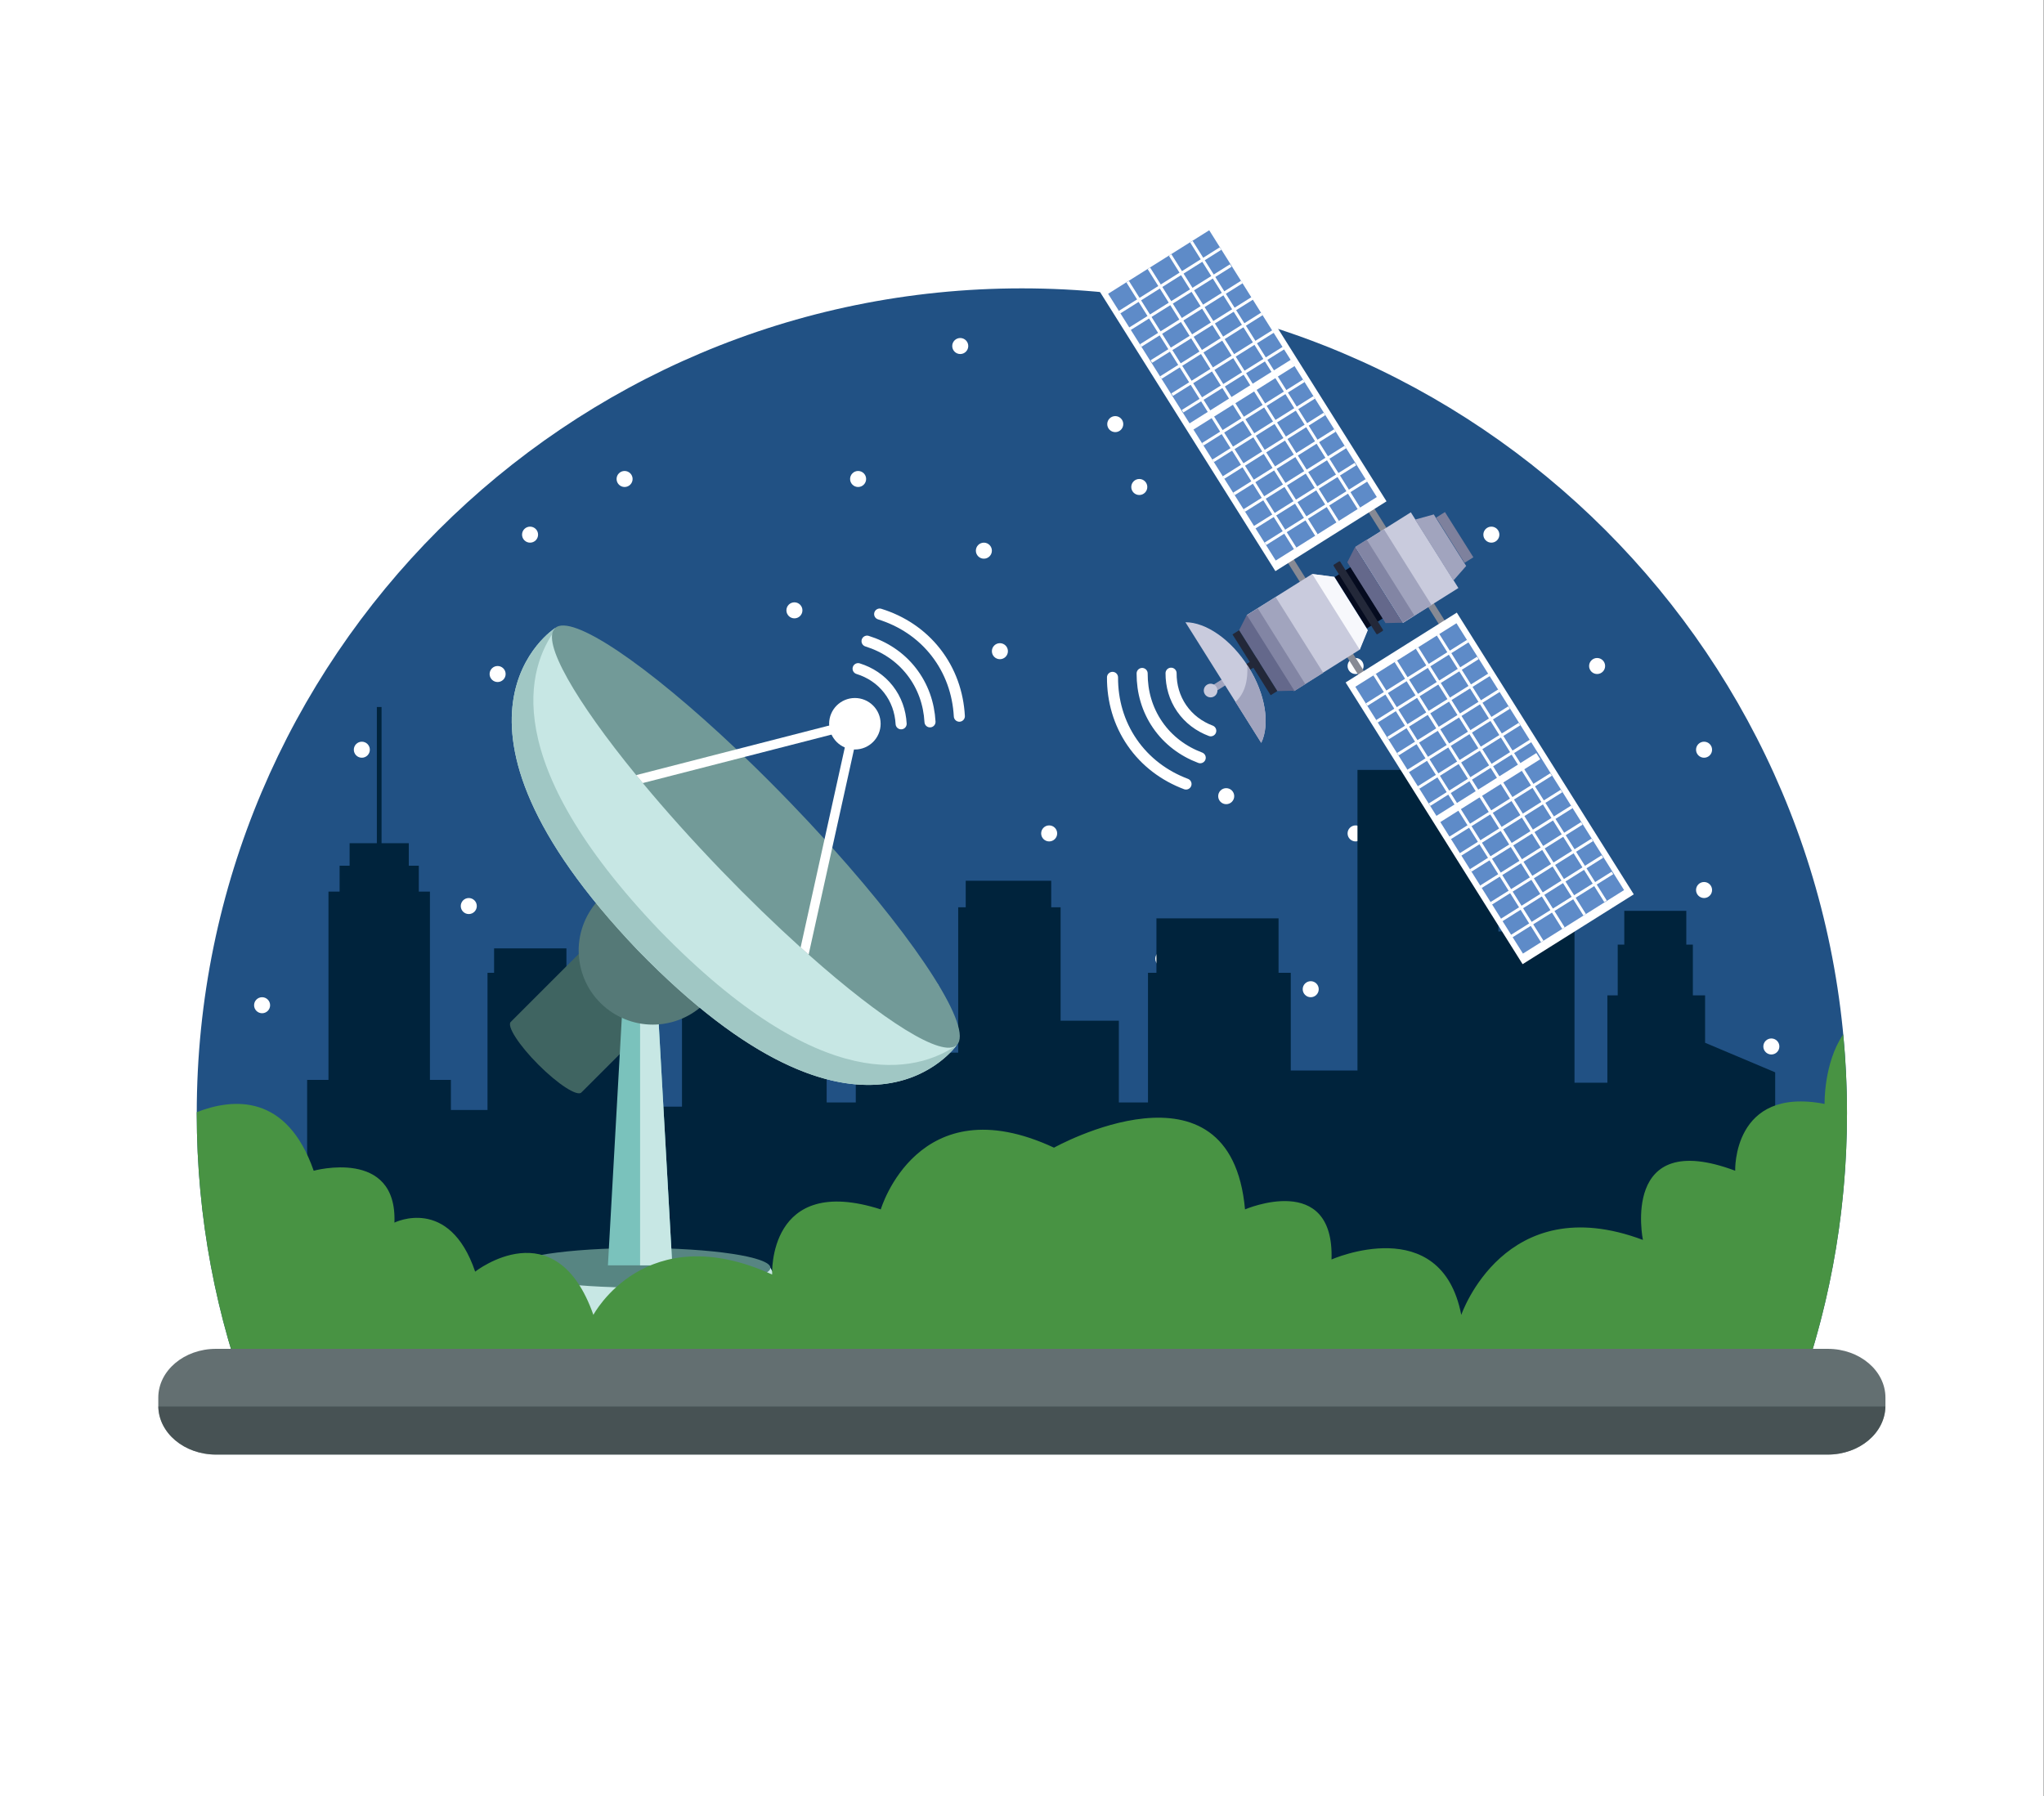 <?xml version="1.0" encoding="utf-8"?>
<!-- Generator: Adobe Illustrator 27.5.0, SVG Export Plug-In . SVG Version: 6.00 Build 0)  -->
<svg version="1.1" id="Capa_1" xmlns="http://www.w3.org/2000/svg" xmlns:xlink="http://www.w3.org/1999/xlink" x="0px" y="0px"
	 viewBox="0 0 2263 1989" style="enable-background:new 0 0 2263 1989;" xml:space="preserve">
<rect x="0" y="0" width="2263" height="1989" fill="#333333" stroke="none"/>
<g>
	<g>
		<g>
			<rect style="fill:#FFFFFF;" width="2262.695" height="1988.785"/>
			<path style="fill:#215184;" d="M1984.102,1560.992c39.223-101.855,60.781-212.484,60.781-328.16
				c0-504.527-409-913.527-913.527-913.527s-913.535,409-913.535,913.527c0,115.676,21.559,226.305,60.781,328.16H1984.102z"/>
			<g>
				<path style="fill:#FFFFFF;" d="M700.387,530.383c0,4.898-3.98,8.871-8.879,8.871c-4.895,0-8.863-3.973-8.863-8.871
					c0-4.898,3.969-8.871,8.863-8.871C696.406,521.512,700.387,525.484,700.387,530.383z"/>
				<path style="fill:#FFFFFF;" d="M888.406,675.836c0,4.898-3.973,8.871-8.867,8.871c-4.898,0-8.871-3.973-8.871-8.871
					c0-4.898,3.973-8.871,8.871-8.871C884.434,666.965,888.406,670.938,888.406,675.836z"/>
				<path style="fill:#FFFFFF;" d="M1243.621,469.629c0,4.898-3.973,8.867-8.867,8.867c-4.902,0-8.879-3.969-8.879-8.867
					c0-4.902,3.977-8.871,8.879-8.871C1239.648,460.758,1243.621,464.727,1243.621,469.629z"/>
				<path style="fill:#FFFFFF;" d="M1477.77,548.125c0,4.894-3.977,8.867-8.871,8.867c-4.898,0-8.875-3.973-8.875-8.867
					c0-4.902,3.977-8.871,8.875-8.871C1473.793,539.254,1477.77,543.223,1477.77,548.125z"/>
				<path style="fill:#FFFFFF;" d="M1375.324,410.207c0,4.895-3.969,8.867-8.863,8.867c-4.902,0-8.871-3.973-8.871-8.867
					c0-4.902,3.969-8.871,8.871-8.871C1371.355,401.336,1375.324,405.305,1375.324,410.207z"/>
				<path style="fill:#FFFFFF;" d="M958.922,530.383c0,4.898-3.977,8.871-8.871,8.871c-4.902,0-8.875-3.973-8.875-8.871
					c0-4.898,3.973-8.871,8.875-8.871C954.945,521.512,958.922,525.484,958.922,530.383z"/>
				<path style="fill:#FFFFFF;" d="M1072,383.152c0,4.898-3.973,8.871-8.867,8.871c-4.902,0-8.871-3.973-8.871-8.871
					c0-4.898,3.969-8.871,8.871-8.871C1068.027,374.281,1072,378.254,1072,383.152z"/>
				<path style="fill:#FFFFFF;" d="M595.723,592.023c0,4.898-3.973,8.867-8.867,8.867c-4.898,0-8.871-3.969-8.871-8.867
					c0-4.902,3.973-8.871,8.871-8.871C591.75,583.152,595.723,587.121,595.723,592.023z"/>
				<path style="fill:#FFFFFF;" d="M559.809,746.348c0,4.898-3.977,8.867-8.871,8.867c-4.902,0-8.879-3.969-8.879-8.867
					c0-4.902,3.977-8.871,8.879-8.871C555.832,737.477,559.809,741.445,559.809,746.348z"/>
				<path style="fill:#FFFFFF;" d="M727.434,843.465c0,4.898-3.973,8.867-8.871,8.867c-4.898,0-8.875-3.969-8.875-8.867
					c0-4.898,3.977-8.871,8.875-8.871C723.461,834.594,727.434,838.566,727.434,843.465z"/>
				<path style="fill:#FFFFFF;" d="M1115.906,721.07c0,4.898-3.977,8.867-8.871,8.867c-4.902,0-8.875-3.969-8.875-8.867
					c0-4.902,3.973-8.871,8.875-8.871C1111.93,712.199,1115.906,716.168,1115.906,721.07z"/>
				<path style="fill:#FFFFFF;" d="M1098.16,609.762c0,4.898-3.973,8.871-8.867,8.871c-4.898,0-8.871-3.973-8.871-8.871
					c0-4.898,3.973-8.871,8.871-8.871C1094.188,600.891,1098.16,604.863,1098.16,609.762z"/>
				<path style="fill:#FFFFFF;" d="M1270.23,539.254c0,4.898-3.977,8.867-8.871,8.867c-4.898,0-8.875-3.969-8.875-8.867
					c0-4.902,3.977-8.871,8.875-8.871C1266.254,530.383,1270.23,534.352,1270.23,539.254z"/>
				<path style="fill:#FFFFFF;" d="M1660.027,592.023c0,4.898-3.969,8.867-8.867,8.867s-8.871-3.969-8.871-8.867
					c0-4.902,3.973-8.871,8.871-8.871S1660.027,587.121,1660.027,592.023z"/>
				<path style="fill:#FFFFFF;" d="M1350.055,712.199c0,4.898-3.977,8.867-8.871,8.867c-4.902,0-8.879-3.969-8.879-8.867
					c0-4.898,3.977-8.871,8.879-8.871C1346.078,703.328,1350.055,707.301,1350.055,712.199z"/>
				<path style="fill:#FFFFFF;" d="M1509.699,737.477c0,4.898-3.977,8.867-8.871,8.867c-4.902,0-8.875-3.969-8.875-8.867
					c0-4.902,3.973-8.871,8.875-8.871C1505.723,728.606,1509.699,732.574,1509.699,737.477z"/>
				<path style="fill:#FFFFFF;" d="M1777.102,737.477c0,4.898-3.973,8.867-8.867,8.867c-4.898,0-8.871-3.969-8.871-8.867
					c0-4.902,3.973-8.871,8.871-8.871C1773.129,728.606,1777.102,732.574,1777.102,737.477z"/>
				<path style="fill:#FFFFFF;" d="M1668.902,852.336c0,4.898-3.98,8.867-8.875,8.867s-8.867-3.969-8.867-8.867
					c0-4.898,3.973-8.871,8.867-8.871S1668.902,847.438,1668.902,852.336z"/>
				<path style="fill:#FFFFFF;" d="M1895.512,985.523c0,4.899-3.977,8.871-8.871,8.871c-4.902,0-8.879-3.973-8.879-8.871
					c0-4.898,3.977-8.867,8.879-8.867C1891.535,976.656,1895.512,980.625,1895.512,985.523z"/>
				<path style="fill:#FFFFFF;" d="M1707.922,1086.484c0,4.898-3.973,8.871-8.867,8.871c-4.898,0-8.871-3.973-8.871-8.871
					c0-4.902,3.973-8.871,8.871-8.871C1703.949,1077.613,1707.922,1081.582,1707.922,1086.484z"/>
				<path style="fill:#FFFFFF;" d="M1509.699,922.848c0,4.898-3.977,8.867-8.871,8.867c-4.902,0-8.875-3.969-8.875-8.867
					c0-4.902,3.973-8.871,8.875-8.871C1505.723,913.977,1509.699,917.945,1509.699,922.848z"/>
				<path style="fill:#FFFFFF;" d="M1617.453,994.395c0,4.898-3.969,8.871-8.863,8.871c-4.902,0-8.871-3.973-8.871-8.871
					c0-4.898,3.969-8.871,8.871-8.871C1613.484,985.523,1617.453,989.496,1617.453,994.395z"/>
				<path style="fill:#FFFFFF;" d="M1296.84,1061.648c0,4.898-3.977,8.871-8.871,8.871c-4.902,0-8.879-3.973-8.879-8.871
					c0-4.902,3.977-8.871,8.879-8.871C1292.863,1052.777,1296.84,1056.746,1296.84,1061.648z"/>
				<path style="fill:#FFFFFF;" d="M1366.461,881.606c0,4.898-3.98,8.867-8.871,8.867c-4.902,0-8.871-3.969-8.871-8.867
					c0-4.902,3.969-8.871,8.871-8.871C1362.48,872.734,1366.461,876.703,1366.461,881.606z"/>
				<path style="fill:#FFFFFF;" d="M1170.445,922.848c0,4.898-3.969,8.867-8.863,8.867c-4.902,0-8.871-3.969-8.871-8.867
					c0-4.902,3.969-8.871,8.871-8.871C1166.477,913.977,1170.445,917.945,1170.445,922.848z"/>
				<path style="fill:#FFFFFF;" d="M1460.023,1095.355c0,4.898-3.973,8.871-8.867,8.871c-4.898,0-8.871-3.973-8.871-8.871
					c0-4.902,3.973-8.871,8.871-8.871C1456.051,1086.484,1460.023,1090.453,1460.023,1095.355z"/>
				<path style="fill:#FFFFFF;" d="M1895.512,830.16c0,4.898-3.977,8.871-8.871,8.871c-4.902,0-8.879-3.973-8.879-8.871
					c0-4.898,3.977-8.871,8.879-8.871C1891.535,821.289,1895.512,825.262,1895.512,830.16z"/>
				<path style="fill:#FFFFFF;" d="M409.469,830.16c0,4.898-3.969,8.871-8.867,8.871c-4.898,0-8.871-3.973-8.871-8.871
					c0-4.898,3.973-8.871,8.871-8.871C405.5,821.289,409.469,825.262,409.469,830.16z"/>
				<path style="fill:#FFFFFF;" d="M527.879,1003.266c0,4.902-3.977,8.871-8.871,8.871c-4.902,0-8.879-3.969-8.879-8.871
					c0-4.898,3.977-8.871,8.879-8.871C523.902,994.395,527.879,998.367,527.879,1003.266z"/>
				<path style="fill:#FFFFFF;" d="M299.051,1113.098c0,4.894-3.973,8.863-8.871,8.863s-8.875-3.969-8.875-8.863
					c0-4.902,3.977-8.871,8.875-8.871S299.051,1108.195,299.051,1113.098z"/>
				<path style="fill:#FFFFFF;" d="M418.344,1281.168c0,4.895-3.98,8.863-8.875,8.863c-4.895,0-8.867-3.969-8.867-8.863
					c0-4.902,3.973-8.871,8.867-8.871C414.363,1272.297,418.344,1276.266,418.344,1281.168z"/>
				<path style="fill:#FFFFFF;" d="M718.563,1130.832c0,4.902-3.981,8.871-8.875,8.871c-4.898,0-8.867-3.969-8.867-8.871
					c0-4.898,3.969-8.871,8.867-8.871C714.582,1121.961,718.563,1125.934,718.563,1130.832z"/>
				<path style="fill:#FFFFFF;" d="M856.477,976.656c0,4.898-3.969,8.867-8.867,8.867c-4.898,0-8.871-3.969-8.871-8.867
					c0-4.898,3.973-8.871,8.871-8.871C852.508,967.785,856.477,971.758,856.477,976.656z"/>
				<path style="fill:#FFFFFF;" d="M1040.07,1095.355c0,4.898-3.973,8.871-8.867,8.871c-4.898,0-8.871-3.973-8.871-8.871
					c0-4.902,3.973-8.871,8.871-8.871C1036.098,1086.484,1040.07,1090.453,1040.07,1095.355z"/>
				<circle style="fill:#FFFFFF;" cx="870.668" cy="1237.258" r="8.871"/>
				<path style="fill:#FFFFFF;" d="M646.277,1314.422c0,4.898-3.973,8.871-8.867,8.871c-4.898,0-8.871-3.973-8.871-8.871
					c0-4.902,3.973-8.871,8.871-8.871C642.305,1305.551,646.277,1309.52,646.277,1314.422z"/>
				<path style="fill:#FFFFFF;" d="M1970.012,1158.77c0,4.898-3.977,8.867-8.871,8.867c-4.902,0-8.875-3.969-8.875-8.867
					s3.973-8.871,8.875-8.871C1966.035,1149.898,1970.012,1153.871,1970.012,1158.77z"/>
				<path style="fill:#FFFFFF;" d="M1858.258,1270.523c0,4.895-3.973,8.867-8.871,8.867s-8.875-3.973-8.875-8.867
					c0-4.902,3.977-8.871,8.875-8.871S1858.258,1265.621,1858.258,1270.523z"/>
			</g>
			<polygon style="fill:#00233C;" points="1887.777,1154.672 1887.777,1102.168 1874.25,1102.168 1874.25,1046 1866.965,1046 
				1866.965,1008.551 1798.324,1008.551 1798.324,1046 1791.039,1046 1791.039,1102.168 1779.605,1102.168 1779.605,1198.902 
				1743.203,1198.902 1743.203,1031.434 1658.941,1031.434 1658.941,919.102 1611.094,919.102 1611.094,889.977 1580.934,889.977 
				1580.934,852.531 1502.918,852.531 1502.918,1185.379 1429.07,1185.379 1429.07,1077.203 1415.547,1077.203 1415.547,1016.879 
				1280.34,1016.879 1280.34,1077.203 1270.98,1077.203 1270.98,1220.742 1238.727,1220.742 1238.727,1130.25 1174.242,1130.25 
				1174.242,1004.645 1163.84,1004.645 1163.84,975.269 1069.188,975.269 1069.188,1004.645 1060.863,1004.645 1060.863,1165.609 
				1029.656,1165.609 1029.656,1099.051 1022.379,1099.051 1022.379,1077.203 955.809,1077.203 955.809,1099.051 947.484,1099.051 
				947.484,1220.742 915.242,1220.742 915.242,1137.531 859.066,1137.531 859.066,1050.164 755.059,1004.645 755.059,1225.426 
				709.289,1225.426 709.289,1165.609 641.684,1165.609 641.684,1077.203 627.121,1077.203 627.121,1050.164 547.027,1050.164 
				547.027,1077.203 539.746,1077.203 539.746,1229.063 499.188,1229.063 499.188,1195.777 475.996,1195.777 475.996,987.246 
				463.672,987.246 463.672,958.625 452.59,958.625 452.59,933.664 422.43,933.664 422.43,782.902 417.234,782.902 417.234,933.664 
				387.07,933.664 387.07,958.625 376,958.625 376,987.246 363.664,987.246 363.664,1195.777 340.039,1195.777 340.039,1496.5 
				1965.383,1496.5 1965.383,1187.395 			"/>
			<g>
				<path style="fill:#C7E7E4;" d="M897.031,1483.883c0,15.789-84.32,28.59-188.355,28.59c-104.016,0-188.34-12.801-188.34-28.59
					l44.055-80.016h288.59L897.031,1483.883z"/>
				<path style="fill:#578582;" d="M852.98,1403.867c0,12.09-64.602,21.895-144.305,21.895c-79.684,0-144.285-9.805-144.285-21.895
					c0-12.102,64.602-21.902,144.285-21.902C788.379,1381.965,852.98,1391.766,852.98,1403.867z"/>
				<g>
					<path style="fill:#3F6461;" d="M766.457,1086.961l-78.195-78.191l-122.324,122.328l0.102,0.105
						c-0.188,0.113-0.395,0.191-0.551,0.344c-4.637,4.633,9.102,25.898,30.691,47.492c21.594,21.594,42.863,35.336,47.496,30.691
						c0.156-0.145,0.231-0.363,0.344-0.551l0.102,0.109L766.457,1086.961z"/>
					<g>
						<polygon style="fill:#7AC2BC;" points="744.32,1401.141 673.051,1401.141 688.598,1123.957 728.769,1123.957 						"/>
						<polygon style="fill:#C7E7E4;" points="708.676,1401.141 744.32,1401.141 728.769,1123.957 708.676,1123.957 						"/>
					</g>
					<path style="fill:#557977;" d="M802.195,1031.926c11.356,43.883-15.023,88.664-58.906,100.016
						c-43.871,11.344-88.652-15.023-99.996-58.906c-11.359-43.883,15.008-88.656,58.894-100.004
						C746.066,961.676,790.84,988.047,802.195,1031.926z"/>
					<g>
						<path style="fill:#C7E7E4;" d="M1059.297,1157.16L830.644,932.394L614.441,695.633c0,0-154.563,98.586,91.805,356.668
							C955.09,1307.992,1059.297,1157.16,1059.297,1157.16z"/>
						<path style="fill:#A0C7C4;" d="M730.172,1030.211c-179.477-188.008-146.18-291.359-114.867-333.625l-0.863-0.953
							c0,0-154.563,98.586,91.805,356.668c242.176,248.832,347.344,112.676,352.816,105.188
							C1015.488,1187.152,911.031,1216.047,730.172,1030.211z"/>
						<path style="fill:#729A98;" d="M1059.285,1157.156c-15.52,14.953-81.734-26.984-164.023-100.117
							c-2.926-2.621-5.879-5.234-8.867-7.957c-28.113-25.375-57.918-54.191-88.09-85.5c-32.004-33.226-61.266-65.934-86.641-96.492
							c-2.484-2.953-4.898-5.91-7.289-8.809c-67.504-82.598-105.145-147.988-89.926-162.656
							c17.754-17.133,102.137,40.453,201.012,134.094c2.934,2.777,5.887,5.598,8.836,8.449
							c16.777,16.094,33.902,33.176,51.137,51.059c12.961,13.453,25.477,26.824,37.449,39.984c2.879,3.168,5.727,6.328,8.555,9.461
							C1018.055,1046.359,1077.797,1139.324,1059.285,1157.156z"/>
					</g>
				</g>
				<path style="fill:#FFFFFF;" d="M974.984,801.418c0,15.742-12.762,28.508-28.512,28.508c-15.742,0-28.508-12.766-28.508-28.508
					c0-15.746,12.766-28.508,28.508-28.508C962.223,772.91,974.984,785.672,974.984,801.418z"/>
				<g>
					<path style="fill:#FFFFFF;" d="M953.371,794.289l-31.934,144.383l-26.176,118.367c-2.926-2.621-5.879-5.234-8.867-7.957
						l26.488-119.871l26.691-120.668l-115.277,29.625L711.664,867.09c-2.484-2.953-4.898-5.91-7.289-8.809l111.086-28.563
						L953.371,794.289z"/>
				</g>
			</g>
			<path style="fill:#489343;" d="M2044.883,1232.832c0-29.516-1.457-58.688-4.191-87.488c-21.637,31.746-20.629,77.02-20.629,77.02
				c-102.148-19.723-98.965,73.992-98.965,73.992c-127.688-47.883-102.152,76.617-102.152,76.617
				c-153.234-57.461-201.105,83.004-201.105,83.004c-22.348-114.922-143.656-61.355-143.656-61.355
				c3.195-98.066-95.766-55.449-95.766-55.449c-15.961-177.461-211.496-68.348-211.496-68.348
				c-150.832-70.234-191.77,68.348-191.77,68.348c-125.531-40.195-120.277,72.113-120.277,72.113
				c-140.457-63.848-197.918,44.691-197.918,44.691c-41.504-118.113-130.887-47.883-130.887-47.883
				c-28.731-84.598-89.383-54.27-89.383-54.27c3.191-83-89.379-57.461-89.379-57.461c-29.746-85.25-88.902-80.613-129.473-64.863
				c0,0.449-0.016,0.883-0.016,1.332c0,115.676,21.559,226.305,60.781,328.16h56.813l1661.824-36.477
				C2028.098,1432.914,2044.883,1334.844,2044.883,1232.832z"/>
			<path style="fill:#636F71;" d="M2087.453,1556.621c0,29.848-28.586,54.039-63.859,54.039H239.105
				c-35.262,0-63.855-24.191-63.855-54.039v-9c0-29.844,28.594-54.035,63.855-54.035h1784.488c35.273,0,63.859,24.191,63.859,54.035
				V1556.621z"/>
			<path style="opacity:0.6;fill:#344041;" d="M175.297,1557.445c0.52,29.461,28.867,53.215,63.809,53.215h1784.488
				c34.945,0,63.289-23.754,63.813-53.215H175.297z"/>
		</g>
	</g>
</g>
<g>
	<g>
		<polygon style="fill:#878A94;" points="1508.477,556.5 1601.676,704.875 1608.109,700.856 1514.879,552.465 		"/>
		<polygon style="fill:#878A94;" points="1419.176,612.598 1512.387,760.981 1518.805,756.949 1425.582,608.57 		"/>
		<g>
			
				<rect x="1493.519" y="628.309" transform="matrix(0.847 -0.532 0.532 0.847 -121.632 901.376)" style="fill:#050B1F;" width="20.906" height="67.064"/>
			<polygon style="fill:#A1A4BE;" points="1340.605,760.004 1344.633,766.41 1375.316,747.137 1371.289,740.719 			"/>
			<polygon style="fill:#232839;" points="1366.25,743.891 1370.273,750.293 1404.613,728.723 1400.594,722.309 			"/>
			<polygon style="fill:#C9CBDD;" points="1380.398,681.023 1452.77,635.57 1477.141,638.777 1514.246,697.856 1505.422,719.375 
				1433.051,764.828 			"/>
			
				<rect x="1403.867" y="663.517" transform="matrix(0.847 -0.532 0.532 0.847 -161.324 865.882)" style="fill:#A1A4BE;" width="37.317" height="98.97"/>
			
				<rect x="1405.587" y="669.485" transform="matrix(0.847 -0.531 0.531 0.847 -166.029 860.912)" style="fill:#8285A4;" width="14.879" height="98.973"/>
			<polygon style="fill:#F7F8FC;" points="1477.141,638.777 1514.246,697.856 1505.422,719.375 1452.77,635.57 			"/>
			<polygon style="fill:#64688B;" points="1371.844,697.894 1414.141,765.219 1433.051,764.828 1380.398,681.023 			"/>
			
				<rect x="1521.014" y="578.887" transform="matrix(0.847 -0.532 0.532 0.847 -95.647 924.699)" style="fill:#C9CBDD;" width="72.471" height="98.971"/>
			
				<rect x="1523.706" y="588.236" transform="matrix(0.847 -0.532 0.532 0.847 -102.877 918.366)" style="fill:#A1A4BE;" width="37.308" height="98.972"/>
			
				<rect x="1525.427" y="594.205" transform="matrix(0.847 -0.532 0.532 0.847 -107.598 913.685)" style="fill:#8285A4;" width="14.873" height="98.974"/>
			<polygon style="fill:#64688B;" points="1491.672,622.617 1533.98,689.941 1552.891,689.551 1500.242,605.746 			"/>
			<polygon style="fill:#232839;" points="1364.527,702.496 1406.809,769.82 1414.141,765.219 1371.844,697.894 			"/>
			<path style="fill:#C9CBDD;" d="M1312.445,688.996c22.617,0.051,50.492,18.863,69.668,49.395
				c19.18,30.531,24.02,63.801,14.266,84.207L1312.445,688.996z"/>
			<path style="fill:#A1A4BE;" d="M1380.895,736.5c0.402,0.625,0.813,1.254,1.219,1.891c19.18,30.531,24.02,63.801,14.266,84.207
				l-28.504-45.367C1378.891,767.191,1381.828,752.082,1380.895,736.5z"/>
			<path style="fill:#C9CBDD;" d="M1336.301,758.231c-3.547,2.23-4.609,6.894-2.395,10.438c2.23,3.539,6.906,4.613,10.445,2.379
				c3.535-2.219,4.609-6.895,2.375-10.434C1344.508,757.074,1339.84,756.008,1336.301,758.231z"/>
			<path style="fill:#232839;" d="M1476.902,625.195c-0.508,0.313-0.656,0.98-0.332,1.488l47.176,75.109
				c0.316,0.508,0.977,0.652,1.488,0.34l5.496-3.457c0.508-0.316,0.664-0.984,0.344-1.492l-47.188-75.105
				c-0.316-0.504-0.977-0.656-1.484-0.336L1476.902,625.195z"/>
			<polygon style="fill:#A1A4BE;" points="1566.734,575.356 1609.121,642.836 1623.266,626.707 1587.398,569.613 			"/>
			
				<rect x="1604.459" y="565.531" transform="matrix(0.847 -0.532 0.532 0.847 -69.843 947.709)" style="fill:#7E819D;" width="11.53" height="59.13"/>
		</g>
		<g>
			<polygon style="fill:#FFFFFF;" points="1216.117,320.535 1412.047,632.414 1535.074,555.121 1339.156,243.242 			"/>
			<polygon style="fill:#5E8BC8;" points="1226.852,325.293 1412.422,620.68 1524.34,550.367 1338.781,254.973 			"/>
			
				<rect x="1305.199" y="433.926" transform="matrix(0.847 -0.532 0.532 0.847 -22.562 797.632)" style="fill:#FFFFFF;" width="136.225" height="8.112"/>
			
				<rect x="1390.49" y="565.12" transform="matrix(0.847 -0.532 0.532 0.847 -78.26 861.86)" style="fill:#FFFFFF;" width="132.183" height="3.25"/>
			
				<rect x="1378.981" y="546.807" transform="matrix(0.847 -0.531 0.531 0.847 -70.508 851.782)" style="fill:#FFFFFF;" width="132.184" height="3.241"/>
			<polygon style="fill:#FFFFFF;" points="1376.738,563.894 1378.453,566.641 1490.387,496.32 1488.672,493.574 			"/>
			<polygon style="fill:#FFFFFF;" points="1365.234,545.574 1366.949,548.324 1478.887,478.004 1477.16,475.258 			"/>
			
				<rect x="1344.459" y="491.848" transform="matrix(0.846 -0.533 0.533 0.846 -45.912 827.962)" style="fill:#FFFFFF;" width="132.186" height="3.246"/>
			<polygon style="fill:#FFFFFF;" points="1342.199,508.934 1343.938,511.68 1455.871,441.367 1454.145,438.617 			"/>
			<polygon style="fill:#FFFFFF;" points="1330.707,490.621 1332.43,493.363 1444.371,423.051 1442.633,420.301 			"/>
			
				<rect x="1298.43" y="418.574" transform="matrix(0.848 -0.531 0.531 0.848 -14.914 788.492)" style="fill:#FFFFFF;" width="132.192" height="3.246"/>
			
				<rect x="1286.917" y="400.253" transform="matrix(0.848 -0.531 0.531 0.848 -6.955 779.548)" style="fill:#FFFFFF;" width="132.187" height="3.247"/>
			
				<rect x="1275.412" y="381.936" transform="matrix(0.846 -0.533 0.533 0.846 1.804 773.373)" style="fill:#FFFFFF;" width="132.184" height="3.247"/>
			
				<rect x="1263.902" y="363.619" transform="matrix(0.848 -0.531 0.531 0.848 8.982 761.741)" style="fill:#FFFFFF;" width="132.181" height="3.244"/>
			
				<rect x="1252.397" y="345.3" transform="matrix(0.847 -0.532 0.532 0.847 17.626 754.998)" style="fill:#FFFFFF;" width="132.188" height="3.246"/>
			
				<rect x="1240.883" y="326.981" transform="matrix(0.847 -0.531 0.531 0.847 25.198 744.788)" style="fill:#FFFFFF;" width="132.191" height="3.242"/>
			
				<rect x="1229.381" y="308.661" transform="matrix(0.846 -0.533 0.533 0.846 34.042 738.442)" style="fill:#FFFFFF;" width="132.186" height="3.246"/>
			
				<rect x="1409.849" y="240.875" transform="matrix(0.847 -0.532 0.532 0.847 -4.655 814.424)" style="fill:#FFFFFF;" width="3.242" height="348.837"/>
			
				<rect x="1386.339" y="255.645" transform="matrix(0.847 -0.532 0.532 0.847 -16.107 804.203)" style="fill:#FFFFFF;" width="3.239" height="348.833"/>
			
				<rect x="1362.828" y="270.408" transform="matrix(0.847 -0.532 0.532 0.847 -27.568 793.942)" style="fill:#FFFFFF;" width="3.241" height="348.838"/>
			
				<rect x="1339.322" y="285.179" transform="matrix(0.847 -0.532 0.532 0.847 -39.019 783.731)" style="fill:#FFFFFF;" width="3.24" height="348.837"/>
		</g>
		<g>
			
				<rect x="1576.248" y="688.743" transform="matrix(0.847 -0.532 0.532 0.847 -211.687 1010.866)" style="fill:#FFFFFF;" width="145.312" height="368.308"/>
			
				<rect x="1582.809" y="698.479" transform="matrix(0.847 -0.532 0.532 0.847 -211.686 1010.885)" style="fill:#5E8BC8;" width="132.19" height="348.838"/>
			
				<rect x="1578.509" y="868.999" transform="matrix(0.846 -0.532 0.532 0.846 -212.029 1010.922)" style="fill:#FFFFFF;" width="136.217" height="8.112"/>
			
				<rect x="1663.795" y="1000.195" transform="matrix(0.847 -0.531 0.531 0.847 -267.926 1071.727)" style="fill:#FFFFFF;" width="132.183" height="3.24"/>
			
				<rect x="1652.282" y="981.874" transform="matrix(0.846 -0.533 0.533 0.846 -259.76 1067.513)" style="fill:#FFFFFF;" width="132.192" height="3.245"/>
			<polygon style="fill:#FFFFFF;" points="1650.051,998.961 1651.77,1001.703 1763.703,931.394 1761.973,928.644 			"/>
			<polygon style="fill:#FFFFFF;" points="1638.539,980.644 1640.258,983.391 1752.188,913.078 1750.473,910.332 			"/>
			
				<rect x="1617.765" y="926.919" transform="matrix(0.847 -0.532 0.532 0.847 -235.931 1037.969)" style="fill:#FFFFFF;" width="132.185" height="3.242"/>
			
				<rect x="1606.252" y="908.599" transform="matrix(0.847 -0.532 0.532 0.847 -227.901 1029.807)" style="fill:#FFFFFF;" width="132.186" height="3.242"/>
			
				<rect x="1594.752" y="890.282" transform="matrix(0.847 -0.532 0.532 0.847 -219.917 1020.875)" style="fill:#FFFFFF;" width="132.183" height="3.242"/>
			
				<rect x="1571.737" y="853.645" transform="matrix(0.846 -0.534 0.534 0.846 -203.643 1006.748)" style="fill:#FFFFFF;" width="132.185" height="3.246"/>
			<polygon style="fill:#FFFFFF;" points="1569.488,870.727 1571.219,873.481 1683.141,803.16 1681.426,800.414 			"/>
			<polygon style="fill:#FFFFFF;" points="1557.992,852.414 1559.707,855.16 1671.637,784.836 1669.922,782.098 			"/>
			
				<rect x="1537.212" y="798.687" transform="matrix(0.847 -0.532 0.532 0.847 -180.108 975.009)" style="fill:#FFFFFF;" width="132.187" height="3.244"/>
			
				<rect x="1525.707" y="780.367" transform="matrix(0.848 -0.531 0.531 0.848 -172.315 964.29)" style="fill:#FFFFFF;" width="132.182" height="3.246"/>
			<polygon style="fill:#FFFFFF;" points="1523.457,797.457 1525.18,800.203 1637.121,729.891 1635.383,727.144 			"/>
			
				<rect x="1502.686" y="743.729" transform="matrix(0.847 -0.532 0.532 0.847 -156.167 948.283)" style="fill:#FFFFFF;" width="132.187" height="3.249"/>
			<polygon style="fill:#FFFFFF;" points="1590.629,703.527 1776.18,998.918 1778.934,997.195 1593.371,701.805 			"/>
			
				<rect x="1659.643" y="690.71" transform="matrix(0.847 -0.532 0.532 0.847 -205.661 1016.258)" style="fill:#FFFFFF;" width="3.24" height="348.842"/>
			
				<rect x="1636.139" y="705.482" transform="matrix(0.847 -0.532 0.532 0.847 -217.121 1005.978)" style="fill:#FFFFFF;" width="3.249" height="348.834"/>
			
				<rect x="1612.623" y="720.248" transform="matrix(0.847 -0.532 0.532 0.847 -228.581 995.685)" style="fill:#FFFFFF;" width="3.25" height="348.837"/>
		</g>
	</g>
	<g>
		<path style="fill:none;stroke:#FFFFFF;stroke-width:12.26;stroke-linecap:round;stroke-miterlimit:10;" d="M1313.078,868.156
			c-23.926-9.004-44.746-24.438-59.605-45.996c-14.863-21.574-21.871-46.52-21.762-72.098"/>
		<path style="fill:none;stroke:#FFFFFF;stroke-width:12.26;stroke-linecap:round;stroke-miterlimit:10;" d="M1328.809,839.043
			c-18.922-7.121-35.363-19.305-47.109-36.348c-11.742-17.039-17.27-36.746-17.184-56.957"/>
		<path style="fill:none;stroke:#FFFFFF;stroke-width:12.26;stroke-linecap:round;stroke-miterlimit:10;" d="M1340.477,809.211
			c-12.91-4.863-24.16-13.195-32.18-24.832c-8.027-11.648-11.809-25.117-11.754-38.926"/>
	</g>
</g>
<g>
	<path style="fill:none;stroke:#FFFFFF;stroke-width:12.26;stroke-linecap:round;stroke-miterlimit:10;" d="M1062.129,793.035
		c-1.406-25.527-9.875-50.02-25.984-70.672c-16.113-20.652-37.801-34.82-62.227-42.398"/>
	<path style="fill:none;stroke:#FFFFFF;stroke-width:12.26;stroke-linecap:round;stroke-miterlimit:10;" d="M1029.641,799.297
		c-1.113-20.188-7.801-39.527-20.535-55.848c-12.727-16.32-29.867-27.504-49.156-33.492"/>
	<path style="fill:none;stroke:#FFFFFF;stroke-width:12.26;stroke-linecap:round;stroke-miterlimit:10;" d="M997.68,801.469
		c-0.766-13.777-5.336-27.008-14.031-38.148c-8.699-11.156-20.414-18.801-33.598-22.898"/>
</g>
</svg>
